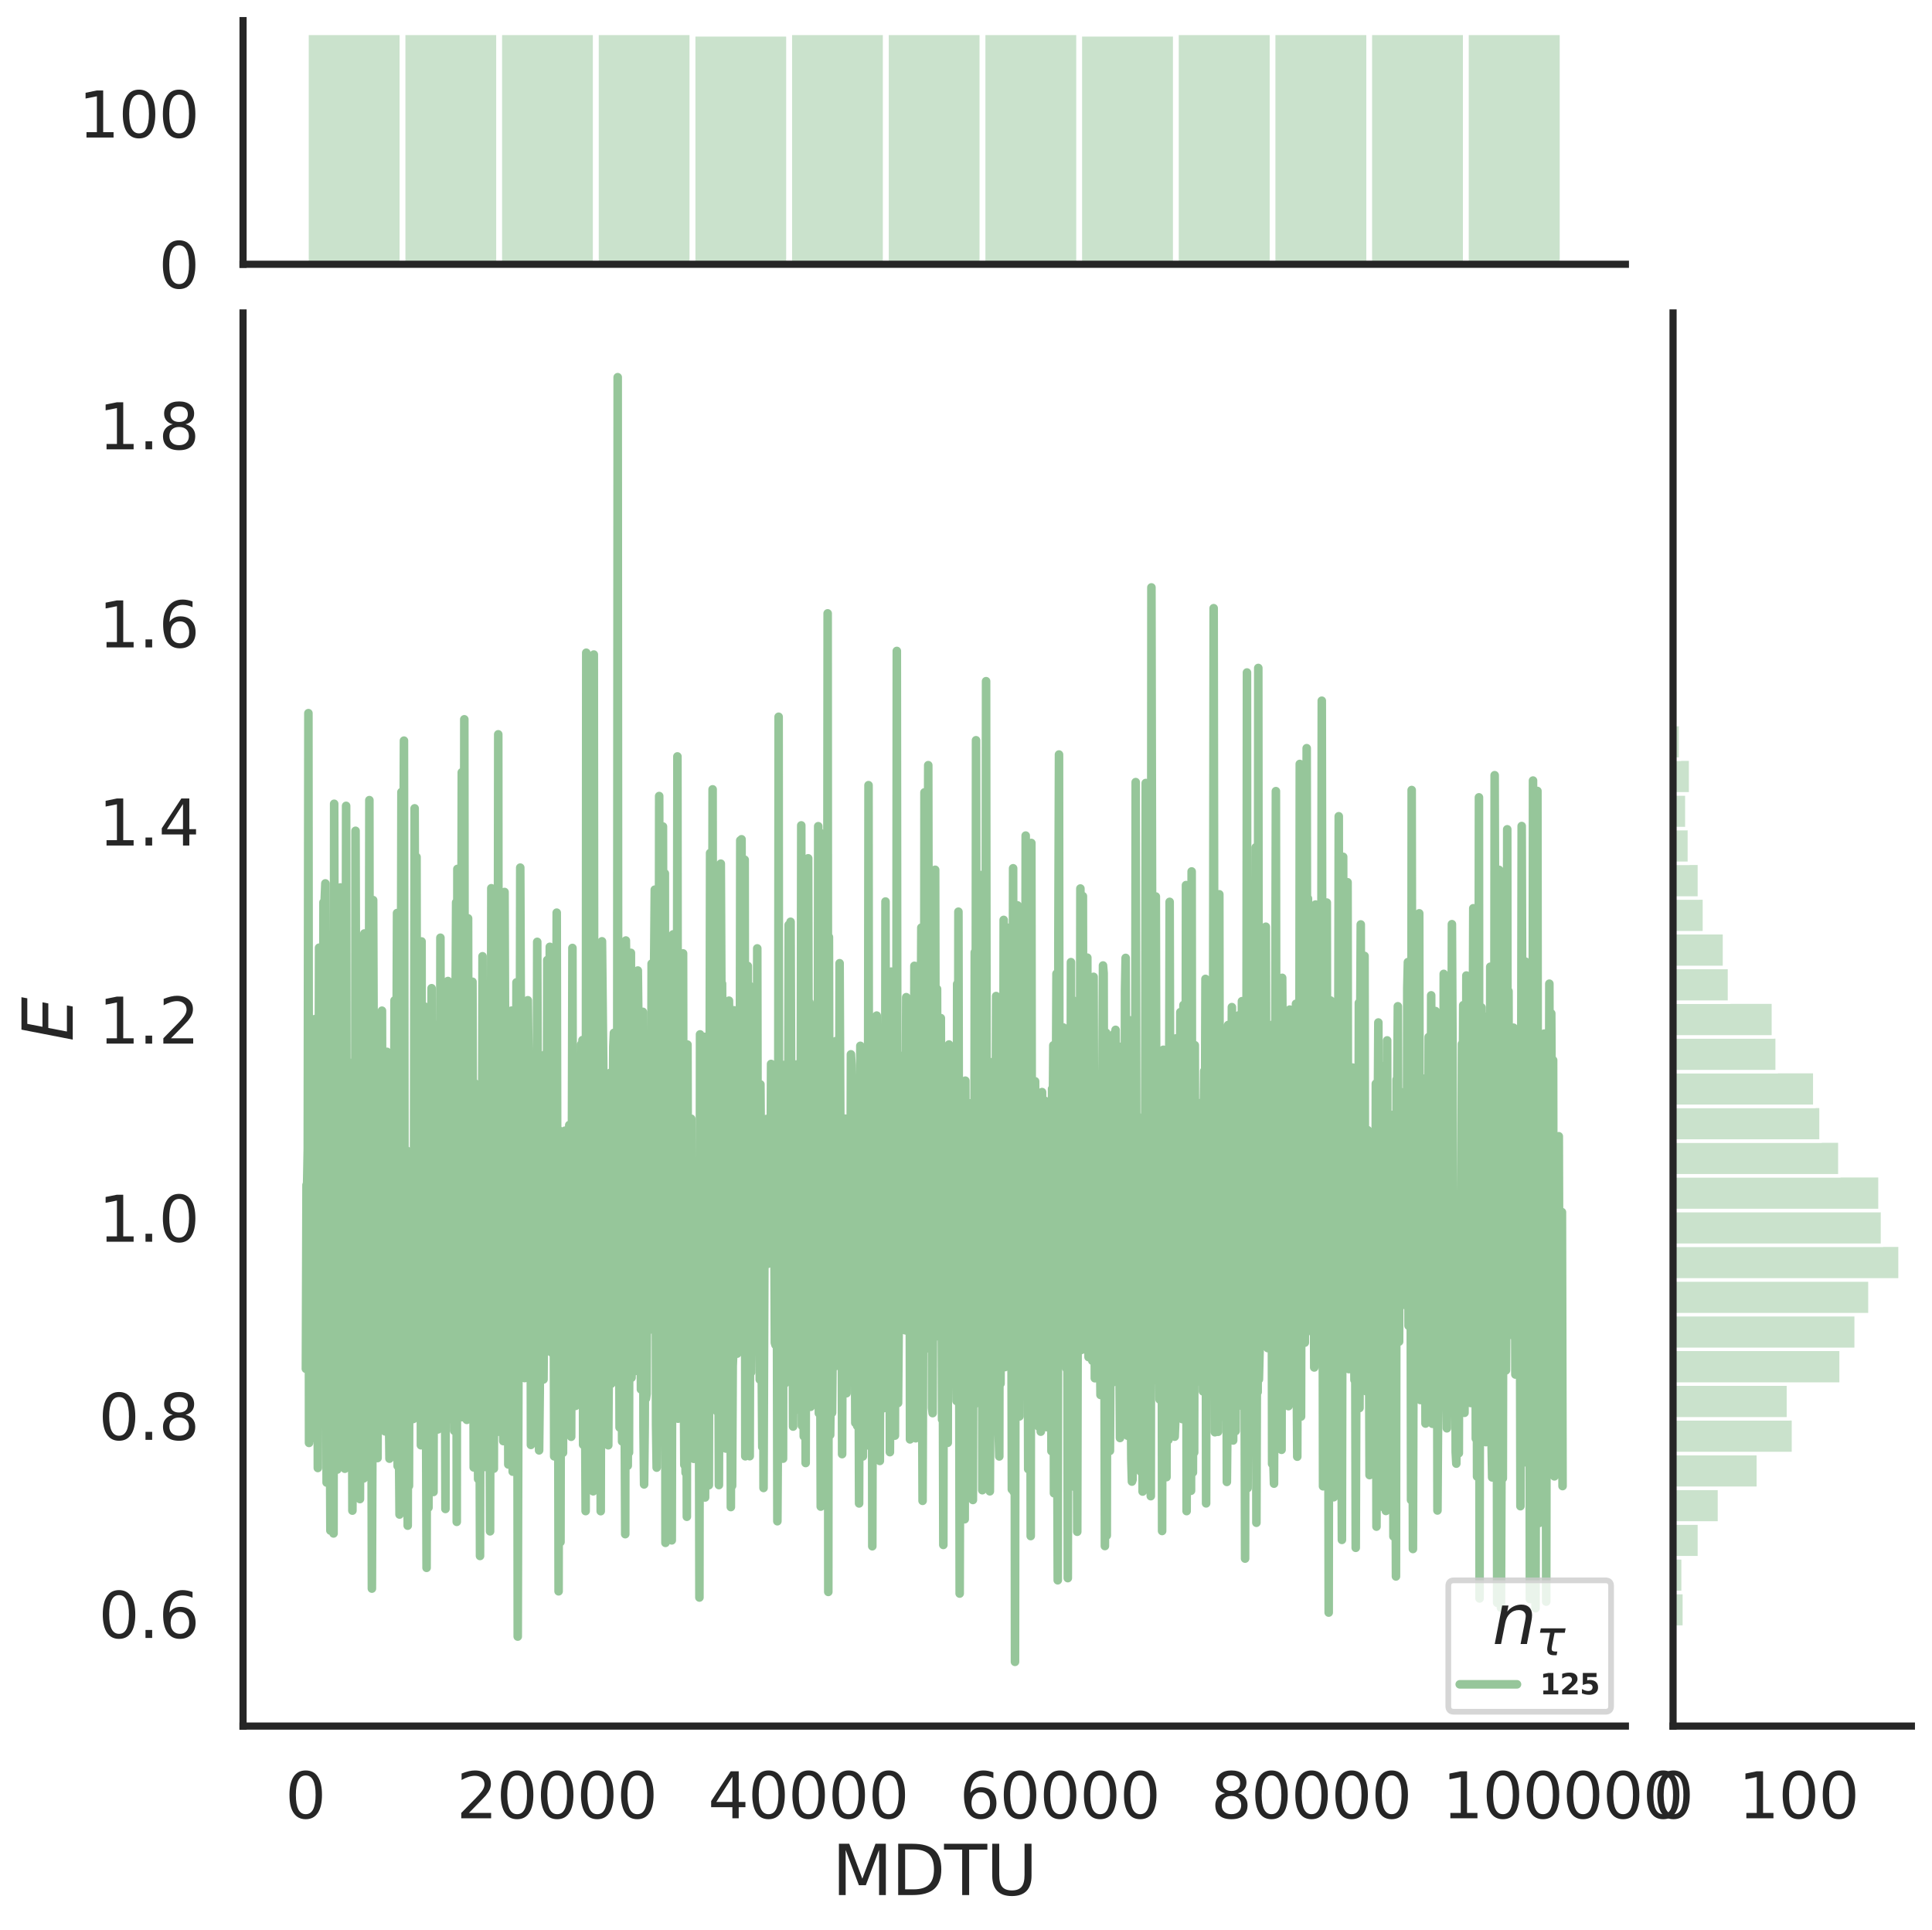 <?xml version="1.0" encoding="utf-8" standalone="no"?>
<!DOCTYPE svg PUBLIC "-//W3C//DTD SVG 1.1//EN"
  "http://www.w3.org/Graphics/SVG/1.1/DTD/svg11.dtd">
<svg height="674.159pt" version="1.1" viewBox="0 0 674.984 674.159" width="674.984pt" xmlns="http://www.w3.org/2000/svg" xmlns:xlink="http://www.w3.org/1999/xlink">
 <defs>
  <style type="text/css">*{stroke-linecap:butt;stroke-linejoin:round;}</style>
 </defs>
 <g id="figure_1">
  <g id="patch_1">
   <path d="M 0 674.159 
L 674.984 674.159 
L 674.984 0 
L 0 0 
z
" style="fill:#ffffff;"/>
  </g>
  <g id="axes_1">
   <g id="patch_2">
    <path d="M 84.914 602.94 
L 567.864 602.94 
L 567.864 109.327 
L 84.914 109.327 
z
" style="fill:none;"/>
   </g>
   <g id="matplotlib.axis_1">
    <g id="xtick_1">
     <g id="text_1">
      <!-- 0 -->
      <g style="fill:#262626;" transform="translate(99.648 635.157)scale(0.22 -0.22)">
       <defs>
        <path d="M 2034 4250 
Q 1547 4250 1301 3770 
Q 1056 3291 1056 2328 
Q 1056 1369 1301 889 
Q 1547 409 2034 409 
Q 2525 409 2770 889 
Q 3016 1369 3016 2328 
Q 3016 3291 2770 3770 
Q 2525 4250 2034 4250 
z
M 2034 4750 
Q 2819 4750 3233 4129 
Q 3647 3509 3647 2328 
Q 3647 1150 3233 529 
Q 2819 -91 2034 -91 
Q 1250 -91 836 529 
Q 422 1150 422 2328 
Q 422 3509 836 4129 
Q 1250 4750 2034 4750 
z
" id="DejaVuSans-30" transform="scale(0.016)"/>
       </defs>
       <use xlink:href="#DejaVuSans-30"/>
      </g>
     </g>
    </g>
    <g id="xtick_2">
     <g id="text_2">
      <!-- 20000 -->
      <g style="fill:#262626;" transform="translate(159.506 635.157)scale(0.22 -0.22)">
       <defs>
        <path d="M 1228 531 
L 3431 531 
L 3431 0 
L 469 0 
L 469 531 
Q 828 903 1448 1529 
Q 2069 2156 2228 2338 
Q 2531 2678 2651 2914 
Q 2772 3150 2772 3378 
Q 2772 3750 2511 3984 
Q 2250 4219 1831 4219 
Q 1534 4219 1204 4116 
Q 875 4013 500 3803 
L 500 4441 
Q 881 4594 1212 4672 
Q 1544 4750 1819 4750 
Q 2544 4750 2975 4387 
Q 3406 4025 3406 3419 
Q 3406 3131 3298 2873 
Q 3191 2616 2906 2266 
Q 2828 2175 2409 1742 
Q 1991 1309 1228 531 
z
" id="DejaVuSans-32" transform="scale(0.016)"/>
       </defs>
       <use xlink:href="#DejaVuSans-32"/>
       <use x="63.623" xlink:href="#DejaVuSans-30"/>
       <use x="127.246" xlink:href="#DejaVuSans-30"/>
       <use x="190.869" xlink:href="#DejaVuSans-30"/>
       <use x="254.492" xlink:href="#DejaVuSans-30"/>
      </g>
     </g>
    </g>
    <g id="xtick_3">
     <g id="text_3">
      <!-- 40000 -->
      <g style="fill:#262626;" transform="translate(247.359 635.157)scale(0.22 -0.22)">
       <defs>
        <path d="M 2419 4116 
L 825 1625 
L 2419 1625 
L 2419 4116 
z
M 2253 4666 
L 3047 4666 
L 3047 1625 
L 3713 1625 
L 3713 1100 
L 3047 1100 
L 3047 0 
L 2419 0 
L 2419 1100 
L 313 1100 
L 313 1709 
L 2253 4666 
z
" id="DejaVuSans-34" transform="scale(0.016)"/>
       </defs>
       <use xlink:href="#DejaVuSans-34"/>
       <use x="63.623" xlink:href="#DejaVuSans-30"/>
       <use x="127.246" xlink:href="#DejaVuSans-30"/>
       <use x="190.869" xlink:href="#DejaVuSans-30"/>
       <use x="254.492" xlink:href="#DejaVuSans-30"/>
      </g>
     </g>
    </g>
    <g id="xtick_4">
     <g id="text_4">
      <!-- 60000 -->
      <g style="fill:#262626;" transform="translate(335.212 635.157)scale(0.22 -0.22)">
       <defs>
        <path d="M 2113 2584 
Q 1688 2584 1439 2293 
Q 1191 2003 1191 1497 
Q 1191 994 1439 701 
Q 1688 409 2113 409 
Q 2538 409 2786 701 
Q 3034 994 3034 1497 
Q 3034 2003 2786 2293 
Q 2538 2584 2113 2584 
z
M 3366 4563 
L 3366 3988 
Q 3128 4100 2886 4159 
Q 2644 4219 2406 4219 
Q 1781 4219 1451 3797 
Q 1122 3375 1075 2522 
Q 1259 2794 1537 2939 
Q 1816 3084 2150 3084 
Q 2853 3084 3261 2657 
Q 3669 2231 3669 1497 
Q 3669 778 3244 343 
Q 2819 -91 2113 -91 
Q 1303 -91 875 529 
Q 447 1150 447 2328 
Q 447 3434 972 4092 
Q 1497 4750 2381 4750 
Q 2619 4750 2861 4703 
Q 3103 4656 3366 4563 
z
" id="DejaVuSans-36" transform="scale(0.016)"/>
       </defs>
       <use xlink:href="#DejaVuSans-36"/>
       <use x="63.623" xlink:href="#DejaVuSans-30"/>
       <use x="127.246" xlink:href="#DejaVuSans-30"/>
       <use x="190.869" xlink:href="#DejaVuSans-30"/>
       <use x="254.492" xlink:href="#DejaVuSans-30"/>
      </g>
     </g>
    </g>
    <g id="xtick_5">
     <g id="text_5">
      <!-- 80000 -->
      <g style="fill:#262626;" transform="translate(423.065 635.157)scale(0.22 -0.22)">
       <defs>
        <path d="M 2034 2216 
Q 1584 2216 1326 1975 
Q 1069 1734 1069 1313 
Q 1069 891 1326 650 
Q 1584 409 2034 409 
Q 2484 409 2743 651 
Q 3003 894 3003 1313 
Q 3003 1734 2745 1975 
Q 2488 2216 2034 2216 
z
M 1403 2484 
Q 997 2584 770 2862 
Q 544 3141 544 3541 
Q 544 4100 942 4425 
Q 1341 4750 2034 4750 
Q 2731 4750 3128 4425 
Q 3525 4100 3525 3541 
Q 3525 3141 3298 2862 
Q 3072 2584 2669 2484 
Q 3125 2378 3379 2068 
Q 3634 1759 3634 1313 
Q 3634 634 3220 271 
Q 2806 -91 2034 -91 
Q 1263 -91 848 271 
Q 434 634 434 1313 
Q 434 1759 690 2068 
Q 947 2378 1403 2484 
z
M 1172 3481 
Q 1172 3119 1398 2916 
Q 1625 2713 2034 2713 
Q 2441 2713 2670 2916 
Q 2900 3119 2900 3481 
Q 2900 3844 2670 4047 
Q 2441 4250 2034 4250 
Q 1625 4250 1398 4047 
Q 1172 3844 1172 3481 
z
" id="DejaVuSans-38" transform="scale(0.016)"/>
       </defs>
       <use xlink:href="#DejaVuSans-38"/>
       <use x="63.623" xlink:href="#DejaVuSans-30"/>
       <use x="127.246" xlink:href="#DejaVuSans-30"/>
       <use x="190.869" xlink:href="#DejaVuSans-30"/>
       <use x="254.492" xlink:href="#DejaVuSans-30"/>
      </g>
     </g>
    </g>
    <g id="xtick_6">
     <g id="text_6">
      <!-- 100000 -->
      <g style="fill:#262626;" transform="translate(503.919 635.157)scale(0.22 -0.22)">
       <defs>
        <path d="M 794 531 
L 1825 531 
L 1825 4091 
L 703 3866 
L 703 4441 
L 1819 4666 
L 2450 4666 
L 2450 531 
L 3481 531 
L 3481 0 
L 794 0 
L 794 531 
z
" id="DejaVuSans-31" transform="scale(0.016)"/>
       </defs>
       <use xlink:href="#DejaVuSans-31"/>
       <use x="63.623" xlink:href="#DejaVuSans-30"/>
       <use x="127.246" xlink:href="#DejaVuSans-30"/>
       <use x="190.869" xlink:href="#DejaVuSans-30"/>
       <use x="254.492" xlink:href="#DejaVuSans-30"/>
       <use x="318.115" xlink:href="#DejaVuSans-30"/>
      </g>
     </g>
    </g>
    <g id="text_7">
     <!-- MDTU -->
     <g style="fill:#262626;" transform="translate(290.683 661.968)scale(0.24 -0.24)">
      <defs>
       <path d="M 628 4666 
L 1569 4666 
L 2759 1491 
L 3956 4666 
L 4897 4666 
L 4897 0 
L 4281 0 
L 4281 4097 
L 3078 897 
L 2444 897 
L 1241 4097 
L 1241 0 
L 628 0 
L 628 4666 
z
" id="DejaVuSans-4d" transform="scale(0.016)"/>
       <path d="M 1259 4147 
L 1259 519 
L 2022 519 
Q 2988 519 3436 956 
Q 3884 1394 3884 2338 
Q 3884 3275 3436 3711 
Q 2988 4147 2022 4147 
L 1259 4147 
z
M 628 4666 
L 1925 4666 
Q 3281 4666 3915 4102 
Q 4550 3538 4550 2338 
Q 4550 1131 3912 565 
Q 3275 0 1925 0 
L 628 0 
L 628 4666 
z
" id="DejaVuSans-44" transform="scale(0.016)"/>
       <path d="M -19 4666 
L 3928 4666 
L 3928 4134 
L 2272 4134 
L 2272 0 
L 1638 0 
L 1638 4134 
L -19 4134 
L -19 4666 
z
" id="DejaVuSans-54" transform="scale(0.016)"/>
       <path d="M 556 4666 
L 1191 4666 
L 1191 1831 
Q 1191 1081 1462 751 
Q 1734 422 2344 422 
Q 2950 422 3222 751 
Q 3494 1081 3494 1831 
L 3494 4666 
L 4128 4666 
L 4128 1753 
Q 4128 841 3676 375 
Q 3225 -91 2344 -91 
Q 1459 -91 1007 375 
Q 556 841 556 1753 
L 556 4666 
z
" id="DejaVuSans-55" transform="scale(0.016)"/>
      </defs>
      <use xlink:href="#DejaVuSans-4d"/>
      <use x="86.279" xlink:href="#DejaVuSans-44"/>
      <use x="163.281" xlink:href="#DejaVuSans-54"/>
      <use x="224.365" xlink:href="#DejaVuSans-55"/>
     </g>
    </g>
   </g>
   <g id="matplotlib.axis_2">
    <g id="ytick_1">
     <g id="text_8">
      <!-- 0.6 -->
      <g style="fill:#262626;" transform="translate(34.428 572.161)scale(0.22 -0.22)">
       <defs>
        <path d="M 684 794 
L 1344 794 
L 1344 0 
L 684 0 
L 684 794 
z
" id="DejaVuSans-2e" transform="scale(0.016)"/>
       </defs>
       <use xlink:href="#DejaVuSans-30"/>
       <use x="63.623" xlink:href="#DejaVuSans-2e"/>
       <use x="95.41" xlink:href="#DejaVuSans-36"/>
      </g>
     </g>
    </g>
    <g id="ytick_2">
     <g id="text_9">
      <!-- 0.8 -->
      <g style="fill:#262626;" transform="translate(34.428 502.959)scale(0.22 -0.22)">
       <use xlink:href="#DejaVuSans-30"/>
       <use x="63.623" xlink:href="#DejaVuSans-2e"/>
       <use x="95.41" xlink:href="#DejaVuSans-38"/>
      </g>
     </g>
    </g>
    <g id="ytick_3">
     <g id="text_10">
      <!-- 1.0 -->
      <g style="fill:#262626;" transform="translate(34.428 433.756)scale(0.22 -0.22)">
       <use xlink:href="#DejaVuSans-31"/>
       <use x="63.623" xlink:href="#DejaVuSans-2e"/>
       <use x="95.41" xlink:href="#DejaVuSans-30"/>
      </g>
     </g>
    </g>
    <g id="ytick_4">
     <g id="text_11">
      <!-- 1.2 -->
      <g style="fill:#262626;" transform="translate(34.428 364.554)scale(0.22 -0.22)">
       <use xlink:href="#DejaVuSans-31"/>
       <use x="63.623" xlink:href="#DejaVuSans-2e"/>
       <use x="95.41" xlink:href="#DejaVuSans-32"/>
      </g>
     </g>
    </g>
    <g id="ytick_5">
     <g id="text_12">
      <!-- 1.4 -->
      <g style="fill:#262626;" transform="translate(34.428 295.352)scale(0.22 -0.22)">
       <use xlink:href="#DejaVuSans-31"/>
       <use x="63.623" xlink:href="#DejaVuSans-2e"/>
       <use x="95.41" xlink:href="#DejaVuSans-34"/>
      </g>
     </g>
    </g>
    <g id="ytick_6">
     <g id="text_13">
      <!-- 1.6 -->
      <g style="fill:#262626;" transform="translate(34.428 226.15)scale(0.22 -0.22)">
       <use xlink:href="#DejaVuSans-31"/>
       <use x="63.623" xlink:href="#DejaVuSans-2e"/>
       <use x="95.41" xlink:href="#DejaVuSans-36"/>
      </g>
     </g>
    </g>
    <g id="ytick_7">
     <g id="text_14">
      <!-- 1.8 -->
      <g style="fill:#262626;" transform="translate(34.428 156.947)scale(0.22 -0.22)">
       <use xlink:href="#DejaVuSans-31"/>
       <use x="63.623" xlink:href="#DejaVuSans-2e"/>
       <use x="95.41" xlink:href="#DejaVuSans-38"/>
      </g>
     </g>
    </g>
    <g id="text_15">
     <!-- $E$ -->
     <g style="fill:#262626;" transform="translate(25.436 363.813)rotate(-90)scale(0.24 -0.24)">
      <defs>
       <path d="M 1081 4666 
L 4031 4666 
L 3928 4134 
L 1606 4134 
L 1338 2753 
L 3566 2753 
L 3463 2222 
L 1234 2222 
L 909 531 
L 3284 531 
L 3181 0 
L 172 0 
L 1081 4666 
z
" id="DejaVuSans-Oblique-45" transform="scale(0.016)"/>
      </defs>
      <use transform="translate(0 0.094)" xlink:href="#DejaVuSans-Oblique-45"/>
     </g>
    </g>
   </g>
   <g id="line2d_1">
    <path clip-path="url(#p261e79d627)" d="M 106.867 478.137 
L 107.086 413.926 
L 107.306 413.434 
L 107.526 401.358 
L 107.745 249.118 
L 107.965 504.027 
L 108.184 448.263 
L 108.404 463.52 
L 108.624 418.848 
L 109.063 480.554 
L 109.283 491.268 
L 109.502 428.911 
L 109.722 432.384 
L 109.941 356.004 
L 110.161 502.43 
L 110.381 475.208 
L 110.6 486.3 
L 110.82 365.223 
L 111.04 512.784 
L 111.479 331.044 
L 111.918 466.994 
L 112.138 491.802 
L 112.357 411.646 
L 112.577 424.847 
L 112.797 450.269 
L 113.016 315.195 
L 113.236 406.546 
L 113.456 313.907 
L 113.675 308.584 
L 114.114 517.874 
L 114.334 384.429 
L 114.554 403 
L 114.773 497.367 
L 114.993 440.593 
L 115.432 534.646 
L 115.652 382.155 
L 115.872 380.502 
L 116.091 499.139 
L 116.311 487.334 
L 116.53 535.655 
L 116.75 280.769 
L 117.189 485.247 
L 117.409 360.654 
L 117.629 467.187 
L 117.848 513.333 
L 118.068 427.587 
L 118.288 428.951 
L 118.507 378.038 
L 118.727 434.409 
L 118.946 309.989 
L 119.166 482.812 
L 119.386 457.622 
L 119.605 470.513 
L 119.825 387.869 
L 120.045 416.862 
L 120.264 347.31 
L 120.484 513.044 
L 120.703 444.251 
L 120.923 281.495 
L 121.143 455.623 
L 121.362 424.924 
L 121.582 446.523 
L 122.241 371.261 
L 122.461 500.425 
L 122.9 447.36 
L 123.119 527.681 
L 123.339 468.13 
L 123.559 377.807 
L 123.778 424.455 
L 123.998 500.095 
L 124.218 290.21 
L 124.437 377.592 
L 124.657 361.1 
L 124.876 518.504 
L 125.096 421.172 
L 125.316 430.933 
L 125.535 424.654 
L 125.755 523.647 
L 125.975 423.921 
L 126.194 401.778 
L 126.414 470.379 
L 126.634 453.502 
L 126.853 380.613 
L 127.073 516.431 
L 127.292 326.077 
L 127.512 486.046 
L 127.732 389.243 
L 127.951 424.541 
L 128.171 428.379 
L 128.391 376.996 
L 128.61 412.229 
L 128.83 409.476 
L 129.049 279.498 
L 129.269 486.172 
L 129.489 495.73 
L 129.708 452.167 
L 129.928 554.919 
L 130.148 491.176 
L 130.367 314.419 
L 130.587 375.348 
L 130.807 365.595 
L 131.246 484.375 
L 131.465 421.435 
L 131.905 509.32 
L 132.124 379.957 
L 132.344 459.087 
L 132.564 370.648 
L 132.783 465.747 
L 133.003 446.418 
L 133.222 488.733 
L 133.442 353.049 
L 133.662 439.161 
L 133.881 390.304 
L 134.101 487.282 
L 134.321 453.537 
L 134.54 500.009 
L 134.76 498.844 
L 134.98 400.884 
L 135.199 367.419 
L 135.419 496.738 
L 135.638 440.611 
L 135.858 490.64 
L 136.078 509.532 
L 136.297 425.508 
L 136.737 439.659 
L 136.956 383.878 
L 137.396 465.714 
L 137.615 458.012 
L 137.835 349.46 
L 138.054 420.816 
L 138.274 439.778 
L 138.713 318.945 
L 138.933 512.108 
L 139.153 348.685 
L 139.372 502.678 
L 139.592 529.046 
L 139.811 369.59 
L 140.031 372.465 
L 140.251 276.68 
L 140.47 494.376 
L 140.69 469.904 
L 140.91 317.005 
L 141.129 258.713 
L 141.349 436.736 
L 141.788 475.761 
L 142.008 401.848 
L 142.227 432.556 
L 142.447 532.932 
L 142.667 442.122 
L 142.886 519.04 
L 143.106 421.83 
L 143.545 472.315 
L 143.765 472.711 
L 143.984 494.891 
L 144.204 439.524 
L 144.424 495.664 
L 144.643 415.317 
L 144.863 282.367 
L 145.083 363.486 
L 145.302 348.03 
L 145.522 299.358 
L 145.742 455.519 
L 145.961 363.268 
L 146.181 371.672 
L 146.4 396.136 
L 146.62 385.072 
L 146.84 338.155 
L 147.059 504.836 
L 147.279 328.855 
L 147.499 499.789 
L 147.718 377.692 
L 147.938 400.841 
L 148.157 446.971 
L 148.377 351.611 
L 149.036 547.663 
L 149.256 441.392 
L 149.475 400.737 
L 149.695 526.633 
L 149.915 375.952 
L 150.134 458.593 
L 150.354 416.278 
L 150.573 431.074 
L 150.793 345.198 
L 151.013 459.965 
L 151.232 386.513 
L 151.452 521.166 
L 151.672 391.108 
L 151.891 389.226 
L 152.111 420.918 
L 152.331 433.078 
L 152.55 358.092 
L 152.989 499.32 
L 153.209 468.496 
L 153.429 455.477 
L 153.648 487.95 
L 153.868 327.562 
L 154.088 430.008 
L 154.307 424.139 
L 154.527 424.944 
L 154.746 483.46 
L 154.966 397.931 
L 155.186 372.459 
L 155.625 527.097 
L 155.845 398.219 
L 156.064 398.28 
L 156.284 351.56 
L 156.504 342.684 
L 156.723 398.989 
L 156.943 351.078 
L 157.162 441.702 
L 157.602 355.217 
L 157.821 450.536 
L 158.041 368.945 
L 158.261 496.119 
L 158.48 411.374 
L 158.7 499.794 
L 158.919 453.407 
L 159.139 353.193 
L 159.359 315.218 
L 159.578 531.6 
L 159.798 303.534 
L 160.018 394.589 
L 160.237 419.696 
L 160.457 360.923 
L 160.677 361.653 
L 160.896 426.224 
L 161.116 368.333 
L 161.335 269.782 
L 161.555 495.047 
L 161.775 420.521 
L 161.994 426.076 
L 162.214 251.263 
L 162.434 469.941 
L 162.653 403.946 
L 162.873 432.688 
L 163.092 495.972 
L 163.532 320.791 
L 163.751 441.946 
L 163.971 443.956 
L 164.191 376.098 
L 164.63 473.699 
L 164.85 483.179 
L 165.069 342.945 
L 165.508 512.59 
L 165.728 378.284 
L 165.948 465.666 
L 166.167 400.245 
L 166.387 456.876 
L 166.607 433.418 
L 167.046 516.641 
L 167.266 450.349 
L 167.485 472.816 
L 167.705 543.518 
L 167.924 437.489 
L 168.144 438.403 
L 168.364 437.435 
L 168.583 334.043 
L 168.803 487.093 
L 169.023 423.822 
L 169.242 406.198 
L 169.681 512.441 
L 169.901 488.234 
L 170.121 376.292 
L 170.56 417.307 
L 170.78 424.512 
L 171.219 534.913 
L 171.658 310.271 
L 171.878 457.112 
L 172.097 406.545 
L 172.317 403.614 
L 172.537 513.018 
L 172.756 355.69 
L 172.976 389.705 
L 173.196 483.386 
L 173.415 467.586 
L 173.635 410.445 
L 173.854 421.664 
L 174.074 256.511 
L 174.294 500.116 
L 174.513 331.599 
L 174.733 329.942 
L 175.172 499.217 
L 175.392 361.661 
L 175.831 503.392 
L 176.051 359.448 
L 176.27 311.585 
L 176.49 367.833 
L 176.71 452.713 
L 176.929 439.622 
L 177.149 487.92 
L 177.369 377.158 
L 177.588 511.558 
L 177.808 451.661 
L 178.027 456.545 
L 178.247 456.194 
L 178.467 448.777 
L 178.686 353.031 
L 179.126 514.075 
L 179.785 383.381 
L 180.004 427.344 
L 180.224 439.518 
L 180.443 343.15 
L 180.663 369.927 
L 180.883 571.676 
L 181.322 403.121 
L 181.542 416.933 
L 181.761 303.071 
L 181.981 360.346 
L 182.2 375.544 
L 182.42 414.881 
L 182.64 480.544 
L 182.859 367.403 
L 183.079 356.071 
L 183.299 481.381 
L 183.518 386.629 
L 183.738 392.028 
L 183.958 451.885 
L 184.177 436.28 
L 184.397 349.404 
L 184.616 368.057 
L 184.836 454.841 
L 185.275 372.733 
L 185.495 504.729 
L 185.715 439.172 
L 185.934 449.684 
L 186.154 415.465 
L 186.374 478.414 
L 186.593 503.04 
L 187.032 395.079 
L 187.252 472.754 
L 187.472 419.243 
L 187.691 329.001 
L 187.911 394.037 
L 188.131 391.541 
L 188.35 506.638 
L 188.57 486.641 
L 189.009 385.487 
L 189.229 408.043 
L 189.448 461.7 
L 189.668 468.854 
L 189.888 481.862 
L 190.107 448.284 
L 190.327 368.398 
L 190.547 441.471 
L 190.766 396.883 
L 190.986 442.038 
L 191.205 335.348 
L 191.425 468.219 
L 191.645 351.846 
L 191.864 391.513 
L 192.084 330.743 
L 192.304 366.842 
L 192.523 472.33 
L 192.743 437.565 
L 192.962 468.019 
L 193.182 392.682 
L 193.402 424.665 
L 193.621 508.723 
L 193.841 413.109 
L 194.061 385.83 
L 194.28 402.578 
L 194.5 318.807 
L 194.72 429.782 
L 194.939 437.988 
L 195.159 555.862 
L 195.378 394.902 
L 195.598 439.134 
L 195.818 538.655 
L 196.037 428.794 
L 196.257 468.707 
L 196.477 466.921 
L 196.696 507.459 
L 196.916 437.556 
L 197.135 458.107 
L 197.355 394.972 
L 197.794 467.48 
L 198.014 459.267 
L 198.234 464.392 
L 198.453 446.227 
L 198.673 454.873 
L 198.893 392.985 
L 199.112 433.589 
L 199.332 401.642 
L 199.551 501.877 
L 199.991 331.134 
L 200.21 451.382 
L 200.43 433.043 
L 200.65 404.955 
L 200.869 422.061 
L 201.089 491.101 
L 201.309 470.137 
L 201.528 388.565 
L 201.748 439.504 
L 201.967 424.405 
L 202.187 388.704 
L 202.407 436.667 
L 202.626 437.618 
L 202.846 457.443 
L 203.066 364.764 
L 203.285 445.265 
L 203.505 363.319 
L 203.724 504.65 
L 204.164 375.757 
L 204.383 483.05 
L 204.603 527.842 
L 204.823 228.006 
L 205.262 476.244 
L 205.482 444.466 
L 205.701 482.598 
L 205.921 451.604 
L 206.14 463.49 
L 206.58 436.081 
L 206.799 347.466 
L 207.019 487.392 
L 207.239 520.927 
L 207.458 228.639 
L 207.678 456.771 
L 207.897 410.184 
L 208.117 509.949 
L 208.337 447.448 
L 208.556 456.318 
L 208.776 378.137 
L 208.996 458.05 
L 209.215 376.426 
L 209.435 477.541 
L 209.655 388.481 
L 209.874 527.87 
L 210.313 328.808 
L 210.753 371.442 
L 210.972 477.325 
L 211.192 440.478 
L 211.412 379.531 
L 211.631 471.149 
L 211.851 423.698 
L 212.07 474.898 
L 212.29 440.16 
L 212.51 504.852 
L 212.729 470.345 
L 212.949 383.704 
L 213.169 374.769 
L 213.388 462.69 
L 213.608 483.313 
L 213.828 393.478 
L 214.047 413.668 
L 214.267 365.601 
L 214.486 360.786 
L 214.706 429.289 
L 214.926 443.075 
L 215.145 414.213 
L 215.365 462.88 
L 215.585 457.094 
L 215.804 131.764 
L 216.024 449.225 
L 216.243 435.621 
L 216.463 498.628 
L 216.683 492.519 
L 216.902 428.669 
L 217.122 433.658 
L 217.342 503.498 
L 217.561 487.801 
L 217.781 379.3 
L 218.001 381.288 
L 218.22 488.468 
L 218.44 535.9 
L 218.659 328.536 
L 218.879 344.716 
L 219.318 511.997 
L 219.538 473.468 
L 219.758 507.393 
L 219.977 386.38 
L 220.197 443.899 
L 220.417 332.846 
L 220.636 481.269 
L 221.075 444.444 
L 221.295 479.169 
L 221.515 402.058 
L 221.734 478.956 
L 221.954 440.916 
L 222.174 373.093 
L 222.393 405.07 
L 222.613 457.804 
L 222.832 339.019 
L 223.052 358.615 
L 223.272 443.862 
L 223.491 412.276 
L 223.711 441.172 
L 223.931 485.334 
L 224.15 418.876 
L 224.59 353.454 
L 224.809 498.673 
L 225.029 518.527 
L 225.248 497.87 
L 225.468 437.999 
L 225.688 488.534 
L 225.907 486.834 
L 226.347 363.279 
L 226.566 378.972 
L 226.786 464.597 
L 227.225 399.703 
L 227.445 416.338 
L 227.664 336.614 
L 228.104 462.125 
L 228.323 459.323 
L 228.543 335.696 
L 228.763 310.771 
L 228.982 366.53 
L 229.202 497.517 
L 229.421 512.661 
L 229.641 473.94 
L 229.861 473.166 
L 230.08 453.077 
L 230.3 278.067 
L 230.739 496.579 
L 230.959 346.629 
L 231.178 374.453 
L 231.398 422.315 
L 231.618 288.716 
L 231.837 407.255 
L 232.057 407.409 
L 232.277 305.09 
L 232.496 538.94 
L 232.716 398.979 
L 232.936 433.249 
L 233.155 519.566 
L 233.594 401.939 
L 233.814 473.924 
L 234.034 378.22 
L 234.253 425.505 
L 234.473 367.308 
L 234.693 538.07 
L 235.132 326.395 
L 235.352 453.91 
L 235.571 348.223 
L 235.791 460.016 
L 236.01 430.697 
L 236.23 364.393 
L 236.45 424.207 
L 236.669 264.23 
L 236.889 495.569 
L 237.109 452.896 
L 237.328 384.039 
L 237.548 428.173 
L 237.987 376.733 
L 238.207 471.618 
L 238.646 333.038 
L 238.866 473.468 
L 239.085 511.705 
L 239.305 468.856 
L 239.525 514.442 
L 239.744 430.028 
L 239.964 529.82 
L 240.183 364.886 
L 240.403 442.775 
L 240.623 463.549 
L 240.842 421.606 
L 241.282 398.276 
L 241.501 390.786 
L 241.721 504.748 
L 241.94 505.704 
L 242.16 411.295 
L 242.38 509.59 
L 242.599 439.379 
L 243.039 472.435 
L 243.258 497.221 
L 243.478 433.406 
L 243.698 449.681 
L 243.917 435.753 
L 244.137 451.487 
L 244.356 558.036 
L 244.576 361.324 
L 244.796 503.486 
L 245.015 496.144 
L 245.235 394.604 
L 245.674 428.326 
L 245.894 415.516 
L 246.113 362.193 
L 246.333 523.093 
L 246.772 383.37 
L 246.992 365.101 
L 247.212 452.527 
L 247.431 422.617 
L 247.651 518.82 
L 248.09 297.97 
L 248.31 397.132 
L 248.529 383.629 
L 248.749 417.311 
L 248.969 275.729 
L 249.188 468.168 
L 249.408 332.963 
L 249.628 462.11 
L 249.847 424.145 
L 250.067 339.018 
L 250.287 399.136 
L 250.506 493.03 
L 250.945 454.619 
L 251.165 518.754 
L 251.385 441.011 
L 251.604 442.233 
L 251.824 301.686 
L 252.044 349.464 
L 252.263 343.62 
L 252.702 409.963 
L 252.922 406.163 
L 253.142 361.804 
L 253.361 401.167 
L 253.581 505.996 
L 253.801 390.402 
L 254.02 428.319 
L 254.24 446.385 
L 254.46 453.361 
L 254.679 349.544 
L 255.118 405.892 
L 255.338 526.436 
L 255.558 408.215 
L 255.777 519.006 
L 255.997 477.199 
L 256.217 471.721 
L 256.436 352.9 
L 256.656 451.316 
L 256.875 402.895 
L 257.095 451.059 
L 257.315 396.2 
L 257.534 472.857 
L 257.974 379.646 
L 258.193 469.34 
L 258.413 418.42 
L 258.633 293.55 
L 258.852 410.957 
L 259.072 293.171 
L 259.291 420.717 
L 259.731 442.444 
L 259.95 439.2 
L 260.17 300.315 
L 260.39 508.699 
L 260.829 408.693 
L 261.048 431.614 
L 261.268 337.432 
L 261.488 483.15 
L 261.707 344.134 
L 261.927 508.669 
L 262.147 427.274 
L 262.366 479.445 
L 262.586 437.525 
L 262.806 417.633 
L 263.025 411.6 
L 263.245 453.414 
L 263.464 391.152 
L 263.684 382.614 
L 263.904 437.749 
L 264.343 467.508 
L 264.563 331.286 
L 264.782 453.156 
L 265.002 447.176 
L 265.221 436.582 
L 265.441 481.9 
L 265.661 378.783 
L 265.88 408.457 
L 266.1 475.276 
L 266.32 505.477 
L 266.539 406.649 
L 266.759 519.766 
L 267.198 399.989 
L 267.418 432.421 
L 267.637 419.484 
L 267.857 390.872 
L 268.077 438.144 
L 268.296 441.463 
L 268.516 406.384 
L 268.736 431.369 
L 268.955 438.3 
L 269.175 422.508 
L 269.395 371.649 
L 269.614 396.488 
L 269.834 381.218 
L 270.053 424.104 
L 270.273 394.832 
L 270.493 416.737 
L 270.712 469.036 
L 270.932 469.797 
L 271.152 420.809 
L 271.371 420.196 
L 271.591 531.384 
L 271.81 496.432 
L 272.03 250.379 
L 272.25 490.418 
L 272.469 425.218 
L 272.689 489.301 
L 272.909 458.722 
L 273.128 387.077 
L 273.348 485.172 
L 273.568 509.531 
L 273.787 372.007 
L 274.007 466.54 
L 274.226 483.271 
L 274.666 372.079 
L 274.885 452.483 
L 275.105 376.277 
L 275.325 415.777 
L 275.544 323.069 
L 275.983 431.857 
L 276.203 321.991 
L 276.642 447.86 
L 276.862 438.546 
L 277.082 498.325 
L 277.521 425.656 
L 277.741 492.645 
L 277.96 407.298 
L 278.18 371.86 
L 278.399 375.115 
L 278.619 434.084 
L 278.839 453.616 
L 279.058 412.663 
L 279.278 459.115 
L 279.498 391.214 
L 279.717 410.547 
L 279.937 288.318 
L 280.156 498.003 
L 280.376 438.645 
L 280.596 435.572 
L 280.815 501.714 
L 281.035 484.993 
L 281.255 367.691 
L 281.474 511.052 
L 281.694 414.887 
L 281.914 401.002 
L 282.133 425.493 
L 282.353 299.821 
L 282.572 408.367 
L 282.792 350.143 
L 283.231 491.411 
L 283.451 406.883 
L 283.671 442.022 
L 283.89 357.742 
L 284.33 472.909 
L 284.549 372.614 
L 284.769 468.14 
L 284.988 452.847 
L 285.208 419.458 
L 285.428 445.916 
L 285.647 453.856 
L 285.867 288.603 
L 286.087 493.661 
L 286.306 290.65 
L 286.526 461.545 
L 286.745 526.28 
L 287.185 409.6 
L 287.624 466.438 
L 287.844 414.964 
L 288.063 488.564 
L 288.283 446.358 
L 288.503 434.379 
L 288.722 463.083 
L 288.942 431.03 
L 289.161 214.259 
L 289.381 556.076 
L 289.601 327.322 
L 290.04 501.241 
L 290.26 479.957 
L 290.479 402.416 
L 290.699 493.509 
L 291.138 446.264 
L 291.358 381.418 
L 291.577 384.281 
L 291.797 477.245 
L 292.017 363.671 
L 292.236 406.085 
L 292.456 412.422 
L 292.676 429.325 
L 292.895 475.945 
L 293.115 439.801 
L 293.334 336.468 
L 293.774 434.973 
L 293.993 427.653 
L 294.213 507.95 
L 294.433 426.006 
L 294.652 420.071 
L 294.872 438.4 
L 295.091 420.322 
L 295.311 390.755 
L 295.531 414.026 
L 295.75 486.672 
L 295.97 436.579 
L 296.19 466.986 
L 296.409 415.874 
L 296.629 457.879 
L 296.849 447.763 
L 297.068 450.469 
L 297.288 368.292 
L 297.507 371.971 
L 297.727 388.265 
L 297.947 430.163 
L 298.166 441.475 
L 298.386 438.118 
L 298.606 451.493 
L 298.825 497.042 
L 299.265 384.984 
L 299.484 498.097 
L 299.704 463.189 
L 299.923 457.216 
L 300.143 525.17 
L 300.582 365.325 
L 300.802 486.261 
L 301.241 421.071 
L 301.461 508.757 
L 301.68 407.379 
L 302.12 462.963 
L 302.339 471.495 
L 302.779 397.468 
L 302.998 395.059 
L 303.218 435.986 
L 303.438 274.274 
L 303.657 504.988 
L 304.096 376.508 
L 304.316 357.932 
L 304.536 362.93 
L 304.755 540.124 
L 304.975 447.744 
L 305.195 460.786 
L 305.414 376.261 
L 305.634 377.507 
L 305.853 489.777 
L 306.073 501.322 
L 306.293 354.76 
L 306.952 458.137 
L 307.171 406.593 
L 307.391 510.324 
L 307.611 414.884 
L 307.83 460.648 
L 308.05 477.477 
L 308.269 461.729 
L 308.489 468.584 
L 308.709 491.902 
L 308.928 432.759 
L 309.148 482.469 
L 309.368 314.914 
L 309.587 442.694 
L 310.026 394.27 
L 310.246 349.772 
L 310.466 408.04 
L 310.685 394.718 
L 310.905 507.256 
L 311.125 474.768 
L 311.344 339.401 
L 311.564 380.698 
L 311.784 483.475 
L 312.003 426.18 
L 312.223 408.603 
L 312.442 433.462 
L 312.662 501.484 
L 312.882 395.355 
L 313.101 463.025 
L 313.321 227.385 
L 313.541 433.439 
L 313.76 490.096 
L 313.98 463.239 
L 314.199 369.771 
L 314.419 399.094 
L 314.639 413.29 
L 314.858 445.58 
L 315.078 368.852 
L 315.298 420.96 
L 315.517 376.628 
L 315.957 446.765 
L 316.176 464.659 
L 316.615 348.325 
L 316.835 444.778 
L 317.055 441.007 
L 317.274 465.105 
L 317.494 350.896 
L 317.714 360.143 
L 317.933 502.797 
L 318.373 417.488 
L 318.592 383.226 
L 318.812 378.377 
L 319.031 488.898 
L 319.251 441.97 
L 319.471 337.377 
L 319.69 489.205 
L 319.91 502.412 
L 320.13 416.943 
L 320.349 492.604 
L 320.569 337.478 
L 320.788 414.431 
L 321.008 422.526 
L 321.228 396.759 
L 321.447 393.994 
L 321.667 367.209 
L 321.887 324.035 
L 322.106 472.448 
L 322.326 524.261 
L 322.546 452.35 
L 322.765 471.686 
L 322.985 276.788 
L 323.204 465.487 
L 323.424 398.543 
L 323.644 425.511 
L 323.863 466.34 
L 324.083 328.543 
L 324.303 267.288 
L 324.522 394.269 
L 324.742 411.68 
L 324.961 403.922 
L 325.401 355.177 
L 325.62 491.774 
L 325.84 493.628 
L 326.06 431.546 
L 326.279 466.852 
L 326.499 467.132 
L 326.719 303.828 
L 326.938 418.566 
L 327.158 428.655 
L 327.377 345.46 
L 327.597 446.616 
L 327.817 378.147 
L 328.036 453.268 
L 328.256 460.171 
L 328.476 425.402 
L 328.695 355.633 
L 329.134 495.851 
L 329.354 459.082 
L 329.574 539.666 
L 329.793 398.115 
L 330.233 492.464 
L 330.672 393.98 
L 330.892 392.547 
L 331.111 503.993 
L 331.331 384.304 
L 331.55 364.857 
L 331.77 368.29 
L 331.99 387.907 
L 332.209 394.799 
L 332.429 453.514 
L 332.649 416.444 
L 332.868 408.959 
L 333.088 418.275 
L 333.308 410.016 
L 333.527 427.365 
L 333.747 398.387 
L 333.966 463.385 
L 334.186 489.387 
L 334.406 343.723 
L 334.625 467.138 
L 334.845 318.466 
L 335.284 556.654 
L 335.723 406.481 
L 335.943 450.204 
L 336.163 417.641 
L 336.382 450.779 
L 336.822 393.604 
L 337.041 530.686 
L 337.261 377.492 
L 337.481 463.187 
L 337.7 400.796 
L 337.92 471.119 
L 338.139 423.126 
L 338.359 421.372 
L 338.579 508.657 
L 338.798 390.371 
L 339.018 455.124 
L 339.238 385.381 
L 339.457 412.277 
L 339.677 498.04 
L 339.896 523.964 
L 340.116 444 
L 340.336 490.734 
L 340.555 332.658 
L 340.775 482.016 
L 340.995 258.582 
L 341.214 394.778 
L 341.434 377.549 
L 341.654 467.263 
L 341.873 405.971 
L 342.093 453.248 
L 342.312 368.151 
L 342.532 480.821 
L 342.752 305.666 
L 342.971 313.064 
L 343.191 520.544 
L 343.411 423.158 
L 343.63 459.731 
L 343.85 368.287 
L 344.069 356.919 
L 344.289 384.646 
L 344.509 237.95 
L 344.728 424.085 
L 344.948 404.488 
L 345.168 419.972 
L 345.387 420.741 
L 345.827 520.934 
L 346.266 425.963 
L 346.485 371.049 
L 346.705 385.266 
L 346.925 410.146 
L 347.144 416.674 
L 347.364 426.984 
L 347.584 370.698 
L 347.803 409.893 
L 348.023 347.936 
L 348.243 394.87 
L 348.462 411.007 
L 348.901 500.538 
L 349.121 508.756 
L 349.341 354.906 
L 349.56 483.306 
L 349.78 367.415 
L 350 405.193 
L 350.219 376.684 
L 350.439 452.775 
L 350.658 321.335 
L 350.878 445.484 
L 351.098 477.541 
L 351.537 404.19 
L 351.757 323.985 
L 351.976 431.439 
L 352.196 398.885 
L 352.416 413.509 
L 352.635 458.93 
L 352.855 396.398 
L 353.074 419.515 
L 353.294 423.551 
L 353.514 520.268 
L 353.953 303.301 
L 354.173 521.127 
L 354.392 354.369 
L 354.612 580.503 
L 354.831 413.781 
L 355.051 473.891 
L 355.271 414.01 
L 355.49 316.255 
L 355.71 444.562 
L 355.93 416.707 
L 356.149 494.773 
L 356.369 415.359 
L 356.589 483.97 
L 356.808 416.064 
L 357.028 472.869 
L 357.687 349.482 
L 358.126 446.578 
L 358.346 291.883 
L 358.785 463.486 
L 359.004 421.5 
L 359.224 513.178 
L 359.883 379.579 
L 360.103 536.567 
L 360.322 294.463 
L 360.542 441.863 
L 360.762 424.045 
L 360.981 480.317 
L 361.201 489.788 
L 361.42 476.631 
L 361.64 377.708 
L 361.86 453.4 
L 362.299 427.326 
L 362.519 489.939 
L 362.738 457.681 
L 362.958 498.4 
L 363.177 460.704 
L 363.397 445.292 
L 363.617 500.099 
L 363.836 399.027 
L 364.056 381.478 
L 364.276 452.68 
L 364.495 438.751 
L 364.715 415.944 
L 364.935 447.578 
L 365.154 384.561 
L 365.374 490.82 
L 365.593 498.509 
L 365.813 452.802 
L 366.033 431.895 
L 366.252 451.589 
L 366.472 438.968 
L 366.692 433.672 
L 366.911 403.744 
L 367.131 417.639 
L 367.351 506.901 
L 367.57 380.339 
L 367.79 393.987 
L 368.009 365.144 
L 368.229 521.609 
L 368.449 410.464 
L 368.668 415.439 
L 368.888 385.628 
L 369.108 340.128 
L 369.327 486.515 
L 369.547 552.011 
L 369.766 327.561 
L 369.986 263.566 
L 370.206 461.969 
L 370.425 403.705 
L 370.645 445.874 
L 370.865 369.587 
L 371.084 411.252 
L 371.304 393.296 
L 371.524 358.925 
L 371.963 432.692 
L 372.182 394.455 
L 372.402 406.373 
L 372.622 478.092 
L 372.841 410.171 
L 373.061 551.258 
L 373.281 407.172 
L 373.72 478.007 
L 373.939 457.513 
L 374.159 336.089 
L 374.379 487.387 
L 374.598 417.235 
L 374.818 447.83 
L 375.038 349.517 
L 375.477 519.432 
L 375.697 443.964 
L 375.916 458.412 
L 376.136 424.151 
L 376.355 535.055 
L 376.575 424.858 
L 376.795 453.313 
L 377.014 433.247 
L 377.234 444.299 
L 377.454 310.369 
L 377.673 358.871 
L 377.893 471.523 
L 378.332 313.039 
L 378.552 438.524 
L 378.771 382.471 
L 378.991 463.868 
L 379.211 463.105 
L 379.43 378.217 
L 379.65 466.802 
L 379.87 334.518 
L 380.089 443.853 
L 380.309 474.059 
L 380.528 373.312 
L 380.748 442.256 
L 380.968 413.403 
L 381.187 410.377 
L 381.407 424.337 
L 381.627 475.324 
L 381.846 431.729 
L 382.066 341.22 
L 382.505 481.438 
L 382.725 452.683 
L 383.164 479.3 
L 383.384 430.796 
L 383.603 423.647 
L 383.823 375.301 
L 384.043 383.976 
L 384.262 467.747 
L 384.482 487.271 
L 384.701 470.706 
L 384.921 404.016 
L 385.141 380.347 
L 385.36 337.26 
L 385.58 339.972 
L 386.019 540.051 
L 386.239 493.375 
L 386.459 360.758 
L 386.678 536.384 
L 386.898 405.686 
L 387.117 460.167 
L 387.337 464.753 
L 387.557 466.258 
L 387.776 506.809 
L 388.435 390.994 
L 388.655 482.965 
L 388.874 460.166 
L 389.314 360.967 
L 389.533 408.463 
L 389.753 359.74 
L 390.192 410.418 
L 390.412 396.886 
L 390.632 479.287 
L 390.851 458.98 
L 391.071 470.369 
L 391.29 502.311 
L 391.73 365.64 
L 391.949 391.04 
L 392.389 400.404 
L 392.608 412.342 
L 392.828 486.844 
L 393.047 345.955 
L 393.267 334.61 
L 393.487 415.625 
L 393.706 439.496 
L 393.926 501.519 
L 394.146 371.145 
L 394.365 482.59 
L 394.805 356.417 
L 395.024 479.275 
L 395.244 509.642 
L 395.463 517.538 
L 395.683 516.861 
L 395.903 431.696 
L 396.122 402.803 
L 396.342 474.742 
L 396.562 424.27 
L 396.781 273.205 
L 397.001 410.479 
L 397.221 452.69 
L 397.44 389.998 
L 397.66 446.457 
L 397.879 452.244 
L 398.099 443.705 
L 398.319 393.053 
L 398.538 514.066 
L 398.758 419.348 
L 398.978 403.945 
L 399.197 521.021 
L 399.417 409.303 
L 399.636 459.013 
L 399.856 416.328 
L 400.076 399.963 
L 400.295 273.52 
L 400.515 420.835 
L 400.735 464.02 
L 400.954 386.061 
L 401.394 446.065 
L 401.833 384.701 
L 402.052 522.629 
L 402.272 205.193 
L 402.711 421.044 
L 402.931 326.98 
L 403.151 412.131 
L 403.37 330.103 
L 403.59 414.04 
L 403.809 313.16 
L 404.029 422.723 
L 404.249 386.565 
L 404.468 482.212 
L 404.688 433.97 
L 404.908 455.392 
L 405.127 488.86 
L 405.347 482.924 
L 405.786 388.58 
L 406.006 534.796 
L 406.225 386.359 
L 406.445 366.699 
L 406.665 471.231 
L 406.884 478.476 
L 407.104 478.6 
L 407.324 472.76 
L 407.543 515.985 
L 407.763 375.087 
L 407.982 390.666 
L 408.202 503.005 
L 408.641 315.034 
L 408.861 403.001 
L 409.081 404.594 
L 409.3 473.712 
L 409.959 374.958 
L 410.179 414.27 
L 410.398 501.85 
L 410.618 496.219 
L 410.838 362.729 
L 411.057 470.997 
L 411.277 477.382 
L 411.497 428.73 
L 411.716 443.19 
L 411.936 412.43 
L 412.155 420.281 
L 412.375 353.562 
L 412.595 438.375 
L 412.814 454.413 
L 413.034 495.701 
L 413.254 379.635 
L 413.473 351.048 
L 413.693 433.63 
L 413.913 423.233 
L 414.132 464.894 
L 414.352 309.185 
L 414.571 527.846 
L 414.791 432.146 
L 415.011 419.07 
L 415.23 343.121 
L 415.45 418.884 
L 415.67 419.612 
L 415.889 428.665 
L 416.109 520.742 
L 416.329 304.404 
L 416.548 475.107 
L 416.768 514.362 
L 416.987 436.258 
L 417.207 507.366 
L 417.427 365.093 
L 417.646 461.833 
L 417.866 430.618 
L 418.086 478.712 
L 418.305 451.829 
L 418.525 442.139 
L 418.744 482.563 
L 419.184 404.433 
L 419.403 443.773 
L 419.623 385.249 
L 419.843 441.768 
L 420.062 416.071 
L 420.282 486.02 
L 420.502 394.336 
L 420.721 374.092 
L 420.941 405.864 
L 421.16 341.945 
L 421.38 525.146 
L 421.6 381.658 
L 421.819 455.44 
L 422.039 350.332 
L 422.259 369.628 
L 422.478 486.618 
L 422.698 370.501 
L 422.917 455.284 
L 423.137 376.411 
L 423.576 466.285 
L 423.796 386.711 
L 424.016 212.454 
L 424.455 500.304 
L 424.675 465.337 
L 424.894 353.546 
L 425.114 482.313 
L 425.333 451.46 
L 425.553 500.145 
L 425.992 312.394 
L 426.212 454.614 
L 426.432 368.222 
L 426.651 475.341 
L 426.871 384.948 
L 427.09 494.92 
L 427.31 433.579 
L 427.53 467.842 
L 427.749 458.514 
L 427.969 402.853 
L 428.189 479.546 
L 428.408 419.927 
L 428.628 517.653 
L 428.848 495.947 
L 429.067 358.05 
L 429.287 490.196 
L 429.506 474.51 
L 429.726 400.622 
L 429.946 458.266 
L 430.385 351.801 
L 430.605 481.516 
L 430.824 503.177 
L 431.044 355.142 
L 431.264 464.942 
L 431.483 406.549 
L 431.703 499.891 
L 431.922 427.663 
L 432.142 434.723 
L 432.362 464.334 
L 432.581 388.106 
L 432.801 354.662 
L 433.021 475.647 
L 433.24 404.449 
L 433.46 409.719 
L 433.679 446.353 
L 433.899 349.726 
L 434.338 491.381 
L 434.558 405.018 
L 434.778 460.236 
L 434.997 544.438 
L 435.217 429.099 
L 435.437 415.431 
L 435.656 234.912 
L 435.876 519.833 
L 436.315 426.999 
L 436.535 474.3 
L 436.754 328.712 
L 436.974 431.75 
L 437.194 354.701 
L 437.413 472.756 
L 437.633 456.76 
L 437.852 393.749 
L 438.072 408.695 
L 438.292 361.795 
L 438.511 429.791 
L 438.731 295.966 
L 438.951 531.917 
L 439.17 462.798 
L 439.39 486.255 
L 439.61 233.33 
L 439.829 481.842 
L 440.268 463.256 
L 440.708 428.407 
L 441.147 463.739 
L 441.367 439.325 
L 441.586 448.302 
L 441.806 429.109 
L 442.025 458.944 
L 442.245 323.719 
L 442.465 437.824 
L 442.904 470.907 
L 443.124 410.531 
L 443.343 413.215 
L 443.563 428.07 
L 443.783 456.598 
L 444.002 431.588 
L 444.222 374.901 
L 444.441 511.351 
L 444.661 357.9 
L 444.881 510.611 
L 445.1 518.257 
L 445.32 460.131 
L 445.759 276.36 
L 445.979 455.505 
L 446.199 417.852 
L 446.638 497.097 
L 446.857 503.198 
L 447.077 359.763 
L 447.297 469.018 
L 447.516 482.287 
L 447.736 506.437 
L 447.956 341.571 
L 448.175 374.921 
L 448.395 375.447 
L 448.614 356.321 
L 448.834 447.637 
L 449.054 409.319 
L 449.493 439.474 
L 449.713 477.54 
L 449.932 462.581 
L 450.152 491.186 
L 450.372 361.287 
L 450.591 352.662 
L 450.811 483.266 
L 451.03 397.008 
L 451.25 471.957 
L 451.47 443.519 
L 451.689 476.588 
L 451.909 461.538 
L 452.129 475.843 
L 452.348 412.1 
L 452.568 426.955 
L 452.787 350.627 
L 453.007 477.071 
L 453.227 508.836 
L 453.446 429.623 
L 453.666 477.494 
L 453.886 448.588 
L 454.105 266.861 
L 454.545 494.828 
L 454.764 391.278 
L 455.203 453.99 
L 455.423 454.148 
L 455.643 440.849 
L 455.862 469.01 
L 456.082 354.472 
L 456.302 417.811 
L 456.521 261.354 
L 456.741 407.387 
L 456.96 313.843 
L 457.18 363.063 
L 457.4 454.841 
L 457.619 402.178 
L 457.839 390.684 
L 458.059 368.154 
L 458.278 387.753 
L 458.498 441.079 
L 458.718 465.522 
L 458.937 399.517 
L 459.157 477.671 
L 459.376 418.95 
L 459.596 315.971 
L 459.816 411.956 
L 460.035 381.554 
L 460.255 396.146 
L 460.475 376.675 
L 460.694 463.477 
L 460.914 434.119 
L 461.133 442.368 
L 461.353 337.517 
L 461.573 391.299 
L 461.792 244.771 
L 462.232 519.179 
L 462.451 421.88 
L 462.671 418.23 
L 462.891 458.231 
L 463.11 393.642 
L 463.33 518.138 
L 463.549 315.279 
L 463.769 466.412 
L 463.989 427.388 
L 464.208 563.297 
L 464.428 393.941 
L 464.648 488.837 
L 464.867 349.494 
L 465.087 369.365 
L 465.307 455.978 
L 465.526 373.887 
L 465.965 523.006 
L 466.185 424.754 
L 466.405 471.343 
L 466.624 450.189 
L 466.844 519.628 
L 467.064 495.722 
L 467.503 400.433 
L 467.722 285.132 
L 467.942 440.792 
L 468.162 388.373 
L 468.381 449.746 
L 468.601 480.038 
L 468.821 537.901 
L 469.26 299.303 
L 469.48 473.392 
L 469.699 470.089 
L 469.919 439.331 
L 470.138 357.304 
L 470.578 434.533 
L 470.797 308.182 
L 471.017 443.957 
L 471.237 478.245 
L 471.456 397.271 
L 471.676 468.886 
L 471.895 442.193 
L 472.115 444.702 
L 472.335 452.354 
L 472.554 372.91 
L 473.213 482.053 
L 473.433 445.113 
L 473.653 540.665 
L 474.092 415.415 
L 474.311 380.163 
L 474.531 478.873 
L 474.751 350.317 
L 474.97 491.849 
L 475.19 364.425 
L 475.41 322.92 
L 475.629 448.667 
L 475.849 448.236 
L 476.068 433.674 
L 476.288 449.394 
L 476.508 441.018 
L 476.727 333.912 
L 476.947 453.708 
L 477.167 485.918 
L 477.386 426.964 
L 477.606 460.863 
L 477.826 394.77 
L 478.045 474.781 
L 478.265 450.222 
L 478.484 515.27 
L 478.924 430.154 
L 479.143 458.455 
L 479.363 413.968 
L 479.583 404.895 
L 479.802 512.266 
L 480.022 416.131 
L 480.242 439.108 
L 480.461 482.155 
L 480.681 378.542 
L 480.9 533.267 
L 481.12 414.077 
L 481.34 392.826 
L 481.559 357.173 
L 481.779 496.103 
L 481.999 451.377 
L 482.218 438.146 
L 482.438 499.657 
L 482.657 486.147 
L 482.877 507.938 
L 483.097 448.725 
L 483.316 526.492 
L 483.536 372.381 
L 483.756 500.58 
L 483.975 428.351 
L 484.195 527.794 
L 484.634 363.424 
L 484.854 481.183 
L 485.073 474.164 
L 485.293 424.531 
L 485.513 484.952 
L 485.732 508.21 
L 486.172 389.468 
L 486.391 485.126 
L 486.611 427.615 
L 486.83 536.682 
L 487.05 448.367 
L 487.489 482.936 
L 487.709 550.669 
L 487.929 377.072 
L 488.148 380.978 
L 488.368 351.501 
L 488.588 430.414 
L 488.807 468.645 
L 489.027 381.195 
L 489.466 449.742 
L 489.686 410.425 
L 489.905 434.017 
L 490.125 429.038 
L 490.345 454.762 
L 490.564 392.999 
L 490.784 408.736 
L 491.003 414.411 
L 491.223 406.325 
L 491.443 456.144 
L 491.662 345.168 
L 491.882 336.076 
L 492.102 463.09 
L 492.541 428.275 
L 492.761 375.19 
L 492.98 523.985 
L 493.2 275.97 
L 493.639 541.083 
L 493.859 461.315 
L 494.298 435.751 
L 494.518 458.95 
L 494.737 327.43 
L 494.957 465.036 
L 495.176 447.75 
L 495.396 466.35 
L 495.616 462.044 
L 495.835 319.034 
L 496.055 444.085 
L 496.275 489.056 
L 496.494 433.801 
L 496.714 425.963 
L 496.934 376.671 
L 497.153 487.803 
L 497.373 420.982 
L 497.592 466.08 
L 497.812 421.035 
L 498.032 497.268 
L 498.251 407.302 
L 498.471 438.805 
L 498.691 424.534 
L 498.91 450.616 
L 499.13 362.243 
L 499.35 435.489 
L 499.569 410.409 
L 499.789 495.16 
L 500.008 347.687 
L 500.448 497.349 
L 500.667 432.604 
L 500.887 424.745 
L 501.107 473.389 
L 501.326 432.916 
L 501.546 353.187 
L 501.985 391.296 
L 502.205 527.633 
L 502.644 461.677 
L 502.864 454.303 
L 503.083 469.531 
L 503.303 442.663 
L 503.523 436.829 
L 503.742 439.421 
L 503.962 400.451 
L 504.181 488.1 
L 504.401 340.192 
L 504.621 437.203 
L 504.84 439.015 
L 505.06 470.827 
L 505.28 475.462 
L 505.499 498.924 
L 505.719 476.616 
L 505.938 387.711 
L 506.158 419.161 
L 506.378 429.748 
L 506.597 385.07 
L 506.817 436.981 
L 507.037 415.589 
L 507.256 322.826 
L 507.476 367.014 
L 507.696 437.638 
L 507.915 432.068 
L 508.135 422.699 
L 508.354 424.561 
L 508.574 507.235 
L 508.794 511.267 
L 509.013 460.108 
L 509.233 496.098 
L 509.453 417.733 
L 509.672 507.632 
L 509.892 418.294 
L 510.111 438.089 
L 510.331 416.704 
L 510.551 444.706 
L 510.77 364.68 
L 510.99 396.338 
L 511.21 351.123 
L 511.429 451.41 
L 511.649 493.512 
L 511.869 408.825 
L 512.088 454.999 
L 512.308 340.764 
L 512.527 434.259 
L 512.747 359.904 
L 512.967 463.885 
L 513.406 376.393 
L 513.626 404.373 
L 513.845 490.092 
L 514.065 452.91 
L 514.285 350.23 
L 514.504 378.56 
L 514.724 317.267 
L 514.943 417.922 
L 515.163 409.929 
L 515.383 386.808 
L 515.602 502.502 
L 515.822 389.239 
L 516.042 515.775 
L 516.261 351.738 
L 516.481 455.171 
L 516.7 278.527 
L 516.92 558.36 
L 517.14 389.366 
L 517.359 425.568 
L 517.579 351.898 
L 517.799 449.467 
L 518.018 464.55 
L 518.238 402.319 
L 518.458 472.792 
L 518.677 426.285 
L 518.897 355.148 
L 519.116 503.751 
L 519.556 377.258 
L 519.775 445.499 
L 519.995 467.58 
L 520.215 391.792 
L 520.434 478.35 
L 520.654 337.699 
L 521.093 502.894 
L 521.313 516.083 
L 521.532 396.181 
L 521.752 478.434 
L 521.972 466.086 
L 522.191 270.791 
L 522.631 426.696 
L 522.85 410.997 
L 523.07 559.873 
L 523.289 404.615 
L 523.509 402.447 
L 523.729 303.853 
L 523.948 455.702 
L 524.168 462.889 
L 524.388 561.593 
L 524.607 502.641 
L 525.046 516.405 
L 525.266 392.247 
L 525.925 472.117 
L 526.145 478.689 
L 526.364 443.523 
L 526.584 289.692 
L 526.804 466.008 
L 527.023 346.235 
L 527.243 430.161 
L 527.682 465.075 
L 527.902 431.171 
L 528.121 429.618 
L 528.561 466.465 
L 528.78 358.989 
L 529 360.873 
L 529.439 480.146 
L 529.659 439.207 
L 529.878 363.696 
L 530.098 437.701 
L 530.318 379.527 
L 530.537 435.544 
L 530.757 386.49 
L 530.977 423.478 
L 531.196 526.13 
L 531.635 288.547 
L 532.075 444.381 
L 532.514 510.827 
L 532.734 384.874 
L 532.953 335.89 
L 533.393 414.528 
L 533.612 487.336 
L 533.832 383.075 
L 534.051 485.785 
L 534.271 376.94 
L 534.491 558.585 
L 534.71 491.922 
L 534.93 347.545 
L 535.15 397.757 
L 535.369 484.654 
L 535.589 272.661 
L 535.808 432.238 
L 536.028 441.225 
L 536.248 355.674 
L 536.467 561.78 
L 536.687 440.278 
L 536.907 441.003 
L 537.126 276.296 
L 537.346 478.24 
L 537.566 361.165 
L 537.785 531.981 
L 538.005 504.085 
L 538.224 448.317 
L 538.444 495.768 
L 538.883 405.813 
L 539.103 475.676 
L 539.542 361.045 
L 539.762 410.791 
L 539.981 416.45 
L 540.201 559.472 
L 540.421 423.844 
L 540.64 465.967 
L 540.86 438.202 
L 541.08 439.721 
L 541.299 343.619 
L 541.519 448.471 
L 541.739 376.951 
L 541.958 353.989 
L 542.178 396.706 
L 542.397 468.222 
L 542.617 370.339 
L 542.837 507.876 
L 543.056 515.711 
L 543.276 414.358 
L 543.496 433.252 
L 543.715 476.396 
L 543.935 475.58 
L 544.594 396.914 
L 544.813 467.263 
L 545.033 454.29 
L 545.472 485.589 
L 545.692 423.404 
L 545.912 519.108 
L 545.912 519.108 
" style="fill:none;stroke:#96c69a;stroke-linecap:round;stroke-width:3;"/>
   </g>
   <g id="line2d_2"/>
   <g id="patch_3">
    <path d="M 84.914 602.94 
L 84.914 109.327 
" style="fill:none;stroke:#262626;stroke-linecap:square;stroke-linejoin:miter;stroke-width:2.5;"/>
   </g>
   <g id="patch_4">
    <path d="M 84.914 602.94 
L 567.864 602.94 
" style="fill:none;stroke:#262626;stroke-linecap:square;stroke-linejoin:miter;stroke-width:2.5;"/>
   </g>
   <g id="legend_1">
    <g id="patch_5">
     <path d="M 507.99 597.94 
L 560.864 597.94 
Q 562.864 597.94 562.864 595.94 
L 562.864 554.034 
Q 562.864 552.034 560.864 552.034 
L 507.99 552.034 
Q 505.99 552.034 505.99 554.034 
L 505.99 595.94 
Q 505.99 597.94 507.99 597.94 
z
" style="fill:#ffffff;opacity:0.8;stroke:#cccccc;stroke-linejoin:miter;stroke-width:2;"/>
    </g>
    <g id="text_16">
     <!-- $n_\tau$ -->
     <g style="fill:#262626;" transform="translate(521.347 574.271)scale(0.24 -0.24)">
      <defs>
       <path d="M 3566 2113 
L 3156 0 
L 2578 0 
L 2988 2091 
Q 3016 2238 3031 2350 
Q 3047 2463 3047 2528 
Q 3047 2791 2881 2937 
Q 2716 3084 2419 3084 
Q 1956 3084 1622 2776 
Q 1288 2469 1184 1941 
L 800 0 
L 225 0 
L 903 3500 
L 1478 3500 
L 1363 2950 
Q 1603 3253 1940 3418 
Q 2278 3584 2650 3584 
Q 3113 3584 3367 3334 
Q 3622 3084 3622 2631 
Q 3622 2519 3608 2391 
Q 3594 2263 3566 2113 
z
" id="DejaVuSans-Oblique-6e" transform="scale(0.016)"/>
       <path d="M 2103 638 
Q 2188 488 2525 488 
L 2800 488 
L 2706 0 
L 2363 0 
Q 1800 0 1600 300 
Q 1403 606 1534 1269 
L 1856 2925 
L 541 2925 
L 653 3500 
L 3881 3500 
L 3769 2925 
L 2444 2925 
L 2113 1234 
Q 2025 781 2103 638 
z
" id="DejaVuSans-Oblique-3c4" transform="scale(0.016)"/>
      </defs>
      <use xlink:href="#DejaVuSans-Oblique-6e"/>
      <use transform="translate(63.379 -16.406)scale(0.7)" xlink:href="#DejaVuSans-Oblique-3c4"/>
     </g>
    </g>
    <g id="line2d_3">
     <path d="M 509.99 588.36 
L 529.99 588.36 
" style="fill:none;stroke:#96c69a;stroke-linecap:round;stroke-width:3;"/>
    </g>
    <g id="line2d_4"/>
    <g id="text_17">
     <!-- 125 -->
     <g style="fill:#262626;" transform="translate(537.99 591.86)scale(0.1 -0.1)">
      <defs>
       <path d="M 750 831 
L 1813 831 
L 1813 3847 
L 722 3622 
L 722 4441 
L 1806 4666 
L 2950 4666 
L 2950 831 
L 4013 831 
L 4013 0 
L 750 0 
L 750 831 
z
" id="DejaVuSans-Bold-31" transform="scale(0.016)"/>
       <path d="M 1844 884 
L 3897 884 
L 3897 0 
L 506 0 
L 506 884 
L 2209 2388 
Q 2438 2594 2547 2791 
Q 2656 2988 2656 3200 
Q 2656 3528 2436 3728 
Q 2216 3928 1850 3928 
Q 1569 3928 1234 3808 
Q 900 3688 519 3450 
L 519 4475 
Q 925 4609 1322 4679 
Q 1719 4750 2100 4750 
Q 2938 4750 3402 4381 
Q 3866 4013 3866 3353 
Q 3866 2972 3669 2642 
Q 3472 2313 2841 1759 
L 1844 884 
z
" id="DejaVuSans-Bold-32" transform="scale(0.016)"/>
       <path d="M 678 4666 
L 3669 4666 
L 3669 3781 
L 1638 3781 
L 1638 3059 
Q 1775 3097 1914 3117 
Q 2053 3138 2203 3138 
Q 3056 3138 3531 2711 
Q 4006 2284 4006 1522 
Q 4006 766 3489 337 
Q 2972 -91 2053 -91 
Q 1656 -91 1267 -14 
Q 878 63 494 219 
L 494 1166 
Q 875 947 1217 837 
Q 1559 728 1863 728 
Q 2300 728 2551 942 
Q 2803 1156 2803 1522 
Q 2803 1891 2551 2103 
Q 2300 2316 1863 2316 
Q 1603 2316 1309 2248 
Q 1016 2181 678 2041 
L 678 4666 
z
" id="DejaVuSans-Bold-35" transform="scale(0.016)"/>
      </defs>
      <use xlink:href="#DejaVuSans-Bold-31"/>
      <use x="69.58" xlink:href="#DejaVuSans-Bold-32"/>
      <use x="139.16" xlink:href="#DejaVuSans-Bold-35"/>
     </g>
    </g>
   </g>
  </g>
  <g id="axes_2">
   <g id="patch_6">
    <path d="M 84.914 92.306 
L 567.864 92.306 
L 567.864 7.2 
L 84.914 7.2 
z
" style="fill:none;"/>
   </g>
   <g id="matplotlib.axis_3">
    <g id="xtick_7"/>
    <g id="xtick_8"/>
    <g id="xtick_9"/>
    <g id="xtick_10"/>
    <g id="xtick_11"/>
    <g id="xtick_12"/>
   </g>
   <g id="matplotlib.axis_4">
    <g id="ytick_8">
     <g id="text_18">
      <!-- 0 -->
      <g style="fill:#262626;" transform="translate(55.417 100.664)scale(0.22 -0.22)">
       <use xlink:href="#DejaVuSans-30"/>
      </g>
     </g>
    </g>
    <g id="ytick_9">
     <g id="text_19">
      <!-- 100 -->
      <g style="fill:#262626;" transform="translate(27.422 48.032)scale(0.22 -0.22)">
       <use xlink:href="#DejaVuSans-31"/>
       <use x="63.623" xlink:href="#DejaVuSans-30"/>
       <use x="127.246" xlink:href="#DejaVuSans-30"/>
      </g>
     </g>
    </g>
   </g>
   <g id="patch_7">
    <path clip-path="url(#p37392e4a32)" d="M 106.867 92.306 
L 140.639 92.306 
L 140.639 11.253 
L 106.867 11.253 
z
" style="fill:#96c69a;fill-opacity:0.5;stroke:#ffffff;stroke-linejoin:miter;stroke-width:2;"/>
   </g>
   <g id="patch_8">
    <path clip-path="url(#p37392e4a32)" d="M 140.639 92.306 
L 174.412 92.306 
L 174.412 11.253 
L 140.639 11.253 
z
" style="fill:#96c69a;fill-opacity:0.5;stroke:#ffffff;stroke-linejoin:miter;stroke-width:2;"/>
   </g>
   <g id="patch_9">
    <path clip-path="url(#p37392e4a32)" d="M 174.412 92.306 
L 208.185 92.306 
L 208.185 11.253 
L 174.412 11.253 
z
" style="fill:#96c69a;fill-opacity:0.5;stroke:#ffffff;stroke-linejoin:miter;stroke-width:2;"/>
   </g>
   <g id="patch_10">
    <path clip-path="url(#p37392e4a32)" d="M 208.185 92.306 
L 241.957 92.306 
L 241.957 11.253 
L 208.185 11.253 
z
" style="fill:#96c69a;fill-opacity:0.5;stroke:#ffffff;stroke-linejoin:miter;stroke-width:2;"/>
   </g>
   <g id="patch_11">
    <path clip-path="url(#p37392e4a32)" d="M 241.957 92.306 
L 275.73 92.306 
L 275.73 11.779 
L 241.957 11.779 
z
" style="fill:#96c69a;fill-opacity:0.5;stroke:#ffffff;stroke-linejoin:miter;stroke-width:2;"/>
   </g>
   <g id="patch_12">
    <path clip-path="url(#p37392e4a32)" d="M 275.73 92.306 
L 309.503 92.306 
L 309.503 11.253 
L 275.73 11.253 
z
" style="fill:#96c69a;fill-opacity:0.5;stroke:#ffffff;stroke-linejoin:miter;stroke-width:2;"/>
   </g>
   <g id="patch_13">
    <path clip-path="url(#p37392e4a32)" d="M 309.503 92.306 
L 343.275 92.306 
L 343.275 11.253 
L 309.503 11.253 
z
" style="fill:#96c69a;fill-opacity:0.5;stroke:#ffffff;stroke-linejoin:miter;stroke-width:2;"/>
   </g>
   <g id="patch_14">
    <path clip-path="url(#p37392e4a32)" d="M 343.275 92.306 
L 377.048 92.306 
L 377.048 11.253 
L 343.275 11.253 
z
" style="fill:#96c69a;fill-opacity:0.5;stroke:#ffffff;stroke-linejoin:miter;stroke-width:2;"/>
   </g>
   <g id="patch_15">
    <path clip-path="url(#p37392e4a32)" d="M 377.048 92.306 
L 410.821 92.306 
L 410.821 11.779 
L 377.048 11.779 
z
" style="fill:#96c69a;fill-opacity:0.5;stroke:#ffffff;stroke-linejoin:miter;stroke-width:2;"/>
   </g>
   <g id="patch_16">
    <path clip-path="url(#p37392e4a32)" d="M 410.821 92.306 
L 444.593 92.306 
L 444.593 11.253 
L 410.821 11.253 
z
" style="fill:#96c69a;fill-opacity:0.5;stroke:#ffffff;stroke-linejoin:miter;stroke-width:2;"/>
   </g>
   <g id="patch_17">
    <path clip-path="url(#p37392e4a32)" d="M 444.593 92.306 
L 478.366 92.306 
L 478.366 11.253 
L 444.593 11.253 
z
" style="fill:#96c69a;fill-opacity:0.5;stroke:#ffffff;stroke-linejoin:miter;stroke-width:2;"/>
   </g>
   <g id="patch_18">
    <path clip-path="url(#p37392e4a32)" d="M 478.366 92.306 
L 512.139 92.306 
L 512.139 11.253 
L 478.366 11.253 
z
" style="fill:#96c69a;fill-opacity:0.5;stroke:#ffffff;stroke-linejoin:miter;stroke-width:2;"/>
   </g>
   <g id="patch_19">
    <path clip-path="url(#p37392e4a32)" d="M 512.139 92.306 
L 545.912 92.306 
L 545.912 11.253 
L 512.139 11.253 
z
" style="fill:#96c69a;fill-opacity:0.5;stroke:#ffffff;stroke-linejoin:miter;stroke-width:2;"/>
   </g>
   <g id="patch_20">
    <path d="M 84.914 92.306 
L 84.914 7.2 
" style="fill:none;stroke:#262626;stroke-linecap:square;stroke-linejoin:miter;stroke-width:2.5;"/>
   </g>
   <g id="patch_21">
    <path d="M 84.914 92.306 
L 567.864 92.306 
" style="fill:none;stroke:#262626;stroke-linecap:square;stroke-linejoin:miter;stroke-width:2.5;"/>
   </g>
  </g>
  <g id="axes_3">
   <g id="patch_22">
    <path d="M 584.517 602.94 
L 667.784 602.94 
L 667.784 109.327 
L 584.517 109.327 
z
" style="fill:none;"/>
   </g>
   <g id="matplotlib.axis_5">
    <g id="xtick_13">
     <g id="text_20">
      <!-- 0 -->
      <g style="fill:#262626;" transform="translate(577.518 635.157)scale(0.22 -0.22)">
       <use xlink:href="#DejaVuSans-30"/>
      </g>
     </g>
    </g>
    <g id="xtick_14">
     <g id="text_21">
      <!-- 100 -->
      <g style="fill:#262626;" transform="translate(607.334 635.157)scale(0.22 -0.22)">
       <use xlink:href="#DejaVuSans-31"/>
       <use x="63.623" xlink:href="#DejaVuSans-30"/>
       <use x="127.246" xlink:href="#DejaVuSans-30"/>
      </g>
     </g>
    </g>
   </g>
   <g id="matplotlib.axis_6">
    <g id="ytick_10"/>
    <g id="ytick_11"/>
    <g id="ytick_12"/>
    <g id="ytick_13"/>
    <g id="ytick_14"/>
    <g id="ytick_15"/>
    <g id="ytick_16"/>
   </g>
   <g id="patch_23">
    <path clip-path="url(#pd9ad0116cc)" d="M 584.517 580.503 
L 585.393 580.503 
L 585.393 568.375 
L 584.517 568.375 
z
" style="fill:#96c69a;fill-opacity:0.5;stroke:#ffffff;stroke-linejoin:miter;stroke-width:1.213;"/>
   </g>
   <g id="patch_24">
    <path clip-path="url(#pd9ad0116cc)" d="M 584.517 568.375 
L 588.46 568.375 
L 588.46 556.247 
L 584.517 556.247 
z
" style="fill:#96c69a;fill-opacity:0.5;stroke:#ffffff;stroke-linejoin:miter;stroke-width:1.213;"/>
   </g>
   <g id="patch_25">
    <path clip-path="url(#pd9ad0116cc)" d="M 584.517 556.247 
L 588.022 556.247 
L 588.022 544.119 
L 584.517 544.119 
z
" style="fill:#96c69a;fill-opacity:0.5;stroke:#ffffff;stroke-linejoin:miter;stroke-width:1.213;"/>
   </g>
   <g id="patch_26">
    <path clip-path="url(#pd9ad0116cc)" d="M 584.517 544.119 
L 593.718 544.119 
L 593.718 531.991 
L 584.517 531.991 
z
" style="fill:#96c69a;fill-opacity:0.5;stroke:#ffffff;stroke-linejoin:miter;stroke-width:1.213;"/>
   </g>
   <g id="patch_27">
    <path clip-path="url(#pd9ad0116cc)" d="M 584.517 531.991 
L 600.728 531.991 
L 600.728 519.863 
L 584.517 519.863 
z
" style="fill:#96c69a;fill-opacity:0.5;stroke:#ffffff;stroke-linejoin:miter;stroke-width:1.213;"/>
   </g>
   <g id="patch_28">
    <path clip-path="url(#pd9ad0116cc)" d="M 584.517 519.863 
L 614.31 519.863 
L 614.31 507.735 
L 584.517 507.735 
z
" style="fill:#96c69a;fill-opacity:0.5;stroke:#ffffff;stroke-linejoin:miter;stroke-width:1.213;"/>
   </g>
   <g id="patch_29">
    <path clip-path="url(#pd9ad0116cc)" d="M 584.517 507.735 
L 626.578 507.735 
L 626.578 495.606 
L 584.517 495.606 
z
" style="fill:#96c69a;fill-opacity:0.5;stroke:#ffffff;stroke-linejoin:miter;stroke-width:1.213;"/>
   </g>
   <g id="patch_30">
    <path clip-path="url(#pd9ad0116cc)" d="M 584.517 495.606 
L 624.825 495.606 
L 624.825 483.478 
L 584.517 483.478 
z
" style="fill:#96c69a;fill-opacity:0.5;stroke:#ffffff;stroke-linejoin:miter;stroke-width:1.213;"/>
   </g>
   <g id="patch_31">
    <path clip-path="url(#pd9ad0116cc)" d="M 584.517 483.478 
L 643.227 483.478 
L 643.227 471.35 
L 584.517 471.35 
z
" style="fill:#96c69a;fill-opacity:0.5;stroke:#ffffff;stroke-linejoin:miter;stroke-width:1.213;"/>
   </g>
   <g id="patch_32">
    <path clip-path="url(#pd9ad0116cc)" d="M 584.517 471.35 
L 648.485 471.35 
L 648.485 459.222 
L 584.517 459.222 
z
" style="fill:#96c69a;fill-opacity:0.5;stroke:#ffffff;stroke-linejoin:miter;stroke-width:1.213;"/>
   </g>
   <g id="patch_33">
    <path clip-path="url(#pd9ad0116cc)" d="M 584.517 459.222 
L 653.304 459.222 
L 653.304 447.094 
L 584.517 447.094 
z
" style="fill:#96c69a;fill-opacity:0.5;stroke:#ffffff;stroke-linejoin:miter;stroke-width:1.213;"/>
   </g>
   <g id="patch_34">
    <path clip-path="url(#pd9ad0116cc)" d="M 584.517 447.094 
L 663.819 447.094 
L 663.819 434.966 
L 584.517 434.966 
z
" style="fill:#96c69a;fill-opacity:0.5;stroke:#ffffff;stroke-linejoin:miter;stroke-width:1.213;"/>
   </g>
   <g id="patch_35">
    <path clip-path="url(#pd9ad0116cc)" d="M 584.517 434.966 
L 657.685 434.966 
L 657.685 422.838 
L 584.517 422.838 
z
" style="fill:#96c69a;fill-opacity:0.5;stroke:#ffffff;stroke-linejoin:miter;stroke-width:1.213;"/>
   </g>
   <g id="patch_36">
    <path clip-path="url(#pd9ad0116cc)" d="M 584.517 422.838 
L 656.809 422.838 
L 656.809 410.71 
L 584.517 410.71 
z
" style="fill:#96c69a;fill-opacity:0.5;stroke:#ffffff;stroke-linejoin:miter;stroke-width:1.213;"/>
   </g>
   <g id="patch_37">
    <path clip-path="url(#pd9ad0116cc)" d="M 584.517 410.71 
L 642.789 410.71 
L 642.789 398.582 
L 584.517 398.582 
z
" style="fill:#96c69a;fill-opacity:0.5;stroke:#ffffff;stroke-linejoin:miter;stroke-width:1.213;"/>
   </g>
   <g id="patch_38">
    <path clip-path="url(#pd9ad0116cc)" d="M 584.517 398.582 
L 636.217 398.582 
L 636.217 386.454 
L 584.517 386.454 
z
" style="fill:#96c69a;fill-opacity:0.5;stroke:#ffffff;stroke-linejoin:miter;stroke-width:1.213;"/>
   </g>
   <g id="patch_39">
    <path clip-path="url(#pd9ad0116cc)" d="M 584.517 386.454 
L 634.026 386.454 
L 634.026 374.326 
L 584.517 374.326 
z
" style="fill:#96c69a;fill-opacity:0.5;stroke:#ffffff;stroke-linejoin:miter;stroke-width:1.213;"/>
   </g>
   <g id="patch_40">
    <path clip-path="url(#pd9ad0116cc)" d="M 584.517 374.326 
L 620.882 374.326 
L 620.882 362.197 
L 584.517 362.197 
z
" style="fill:#96c69a;fill-opacity:0.5;stroke:#ffffff;stroke-linejoin:miter;stroke-width:1.213;"/>
   </g>
   <g id="patch_41">
    <path clip-path="url(#pd9ad0116cc)" d="M 584.517 362.197 
L 619.568 362.197 
L 619.568 350.069 
L 584.517 350.069 
z
" style="fill:#96c69a;fill-opacity:0.5;stroke:#ffffff;stroke-linejoin:miter;stroke-width:1.213;"/>
   </g>
   <g id="patch_42">
    <path clip-path="url(#pd9ad0116cc)" d="M 584.517 350.069 
L 604.233 350.069 
L 604.233 337.941 
L 584.517 337.941 
z
" style="fill:#96c69a;fill-opacity:0.5;stroke:#ffffff;stroke-linejoin:miter;stroke-width:1.213;"/>
   </g>
   <g id="patch_43">
    <path clip-path="url(#pd9ad0116cc)" d="M 584.517 337.941 
L 602.481 337.941 
L 602.481 325.813 
L 584.517 325.813 
z
" style="fill:#96c69a;fill-opacity:0.5;stroke:#ffffff;stroke-linejoin:miter;stroke-width:1.213;"/>
   </g>
   <g id="patch_44">
    <path clip-path="url(#pd9ad0116cc)" d="M 584.517 325.813 
L 595.471 325.813 
L 595.471 313.685 
L 584.517 313.685 
z
" style="fill:#96c69a;fill-opacity:0.5;stroke:#ffffff;stroke-linejoin:miter;stroke-width:1.213;"/>
   </g>
   <g id="patch_45">
    <path clip-path="url(#pd9ad0116cc)" d="M 584.517 313.685 
L 593.718 313.685 
L 593.718 301.557 
L 584.517 301.557 
z
" style="fill:#96c69a;fill-opacity:0.5;stroke:#ffffff;stroke-linejoin:miter;stroke-width:1.213;"/>
   </g>
   <g id="patch_46">
    <path clip-path="url(#pd9ad0116cc)" d="M 584.517 301.557 
L 590.213 301.557 
L 590.213 289.429 
L 584.517 289.429 
z
" style="fill:#96c69a;fill-opacity:0.5;stroke:#ffffff;stroke-linejoin:miter;stroke-width:1.213;"/>
   </g>
   <g id="patch_47">
    <path clip-path="url(#pd9ad0116cc)" d="M 584.517 289.429 
L 589.337 289.429 
L 589.337 277.301 
L 584.517 277.301 
z
" style="fill:#96c69a;fill-opacity:0.5;stroke:#ffffff;stroke-linejoin:miter;stroke-width:1.213;"/>
   </g>
   <g id="patch_48">
    <path clip-path="url(#pd9ad0116cc)" d="M 584.517 277.301 
L 590.651 277.301 
L 590.651 265.173 
L 584.517 265.173 
z
" style="fill:#96c69a;fill-opacity:0.5;stroke:#ffffff;stroke-linejoin:miter;stroke-width:1.213;"/>
   </g>
   <g id="patch_49">
    <path clip-path="url(#pd9ad0116cc)" d="M 584.517 265.173 
L 587.146 265.173 
L 587.146 253.045 
L 584.517 253.045 
z
" style="fill:#96c69a;fill-opacity:0.5;stroke:#ffffff;stroke-linejoin:miter;stroke-width:1.213;"/>
   </g>
   <g id="patch_50">
    <path clip-path="url(#pd9ad0116cc)" d="M 584.517 253.045 
L 586.27 253.045 
L 586.27 240.917 
L 584.517 240.917 
z
" style="fill:#96c69a;fill-opacity:0.5;stroke:#ffffff;stroke-linejoin:miter;stroke-width:1.213;"/>
   </g>
   <g id="patch_51">
    <path clip-path="url(#pd9ad0116cc)" d="M 584.517 240.917 
L 585.832 240.917 
L 585.832 228.789 
L 584.517 228.789 
z
" style="fill:#96c69a;fill-opacity:0.5;stroke:#ffffff;stroke-linejoin:miter;stroke-width:1.213;"/>
   </g>
   <g id="patch_52">
    <path clip-path="url(#pd9ad0116cc)" d="M 584.517 228.789 
L 585.832 228.789 
L 585.832 216.66 
L 584.517 216.66 
z
" style="fill:#96c69a;fill-opacity:0.5;stroke:#ffffff;stroke-linejoin:miter;stroke-width:1.213;"/>
   </g>
   <g id="patch_53">
    <path clip-path="url(#pd9ad0116cc)" d="M 584.517 216.66 
L 585.832 216.66 
L 585.832 204.532 
L 584.517 204.532 
z
" style="fill:#96c69a;fill-opacity:0.5;stroke:#ffffff;stroke-linejoin:miter;stroke-width:1.213;"/>
   </g>
   <g id="patch_54">
    <path clip-path="url(#pd9ad0116cc)" d="M 584.517 204.532 
L 584.517 204.532 
L 584.517 192.404 
L 584.517 192.404 
z
" style="fill:#96c69a;fill-opacity:0.5;stroke:#ffffff;stroke-linejoin:miter;stroke-width:1.213;"/>
   </g>
   <g id="patch_55">
    <path clip-path="url(#pd9ad0116cc)" d="M 584.517 192.404 
L 584.517 192.404 
L 584.517 180.276 
L 584.517 180.276 
z
" style="fill:#96c69a;fill-opacity:0.5;stroke:#ffffff;stroke-linejoin:miter;stroke-width:1.213;"/>
   </g>
   <g id="patch_56">
    <path clip-path="url(#pd9ad0116cc)" d="M 584.517 180.276 
L 584.517 180.276 
L 584.517 168.148 
L 584.517 168.148 
z
" style="fill:#96c69a;fill-opacity:0.5;stroke:#ffffff;stroke-linejoin:miter;stroke-width:1.213;"/>
   </g>
   <g id="patch_57">
    <path clip-path="url(#pd9ad0116cc)" d="M 584.517 168.148 
L 584.517 168.148 
L 584.517 156.02 
L 584.517 156.02 
z
" style="fill:#96c69a;fill-opacity:0.5;stroke:#ffffff;stroke-linejoin:miter;stroke-width:1.213;"/>
   </g>
   <g id="patch_58">
    <path clip-path="url(#pd9ad0116cc)" d="M 584.517 156.02 
L 584.517 156.02 
L 584.517 143.892 
L 584.517 143.892 
z
" style="fill:#96c69a;fill-opacity:0.5;stroke:#ffffff;stroke-linejoin:miter;stroke-width:1.213;"/>
   </g>
   <g id="patch_59">
    <path clip-path="url(#pd9ad0116cc)" d="M 584.517 143.892 
L 584.955 143.892 
L 584.955 131.764 
L 584.517 131.764 
z
" style="fill:#96c69a;fill-opacity:0.5;stroke:#ffffff;stroke-linejoin:miter;stroke-width:1.213;"/>
   </g>
   <g id="patch_60">
    <path d="M 584.517 602.94 
L 584.517 109.327 
" style="fill:none;stroke:#262626;stroke-linecap:square;stroke-linejoin:miter;stroke-width:2.5;"/>
   </g>
   <g id="patch_61">
    <path d="M 584.517 602.94 
L 667.784 602.94 
" style="fill:none;stroke:#262626;stroke-linecap:square;stroke-linejoin:miter;stroke-width:2.5;"/>
   </g>
  </g>
 </g>
 <defs>
  <clipPath id="p261e79d627">
   <rect height="493.613" width="482.949" x="84.914" y="109.327"/>
  </clipPath>
  <clipPath id="p37392e4a32">
   <rect height="85.106" width="482.949" x="84.914" y="7.2"/>
  </clipPath>
  <clipPath id="pd9ad0116cc">
   <rect height="493.613" width="83.267" x="584.517" y="109.327"/>
  </clipPath>
 </defs>
</svg>
